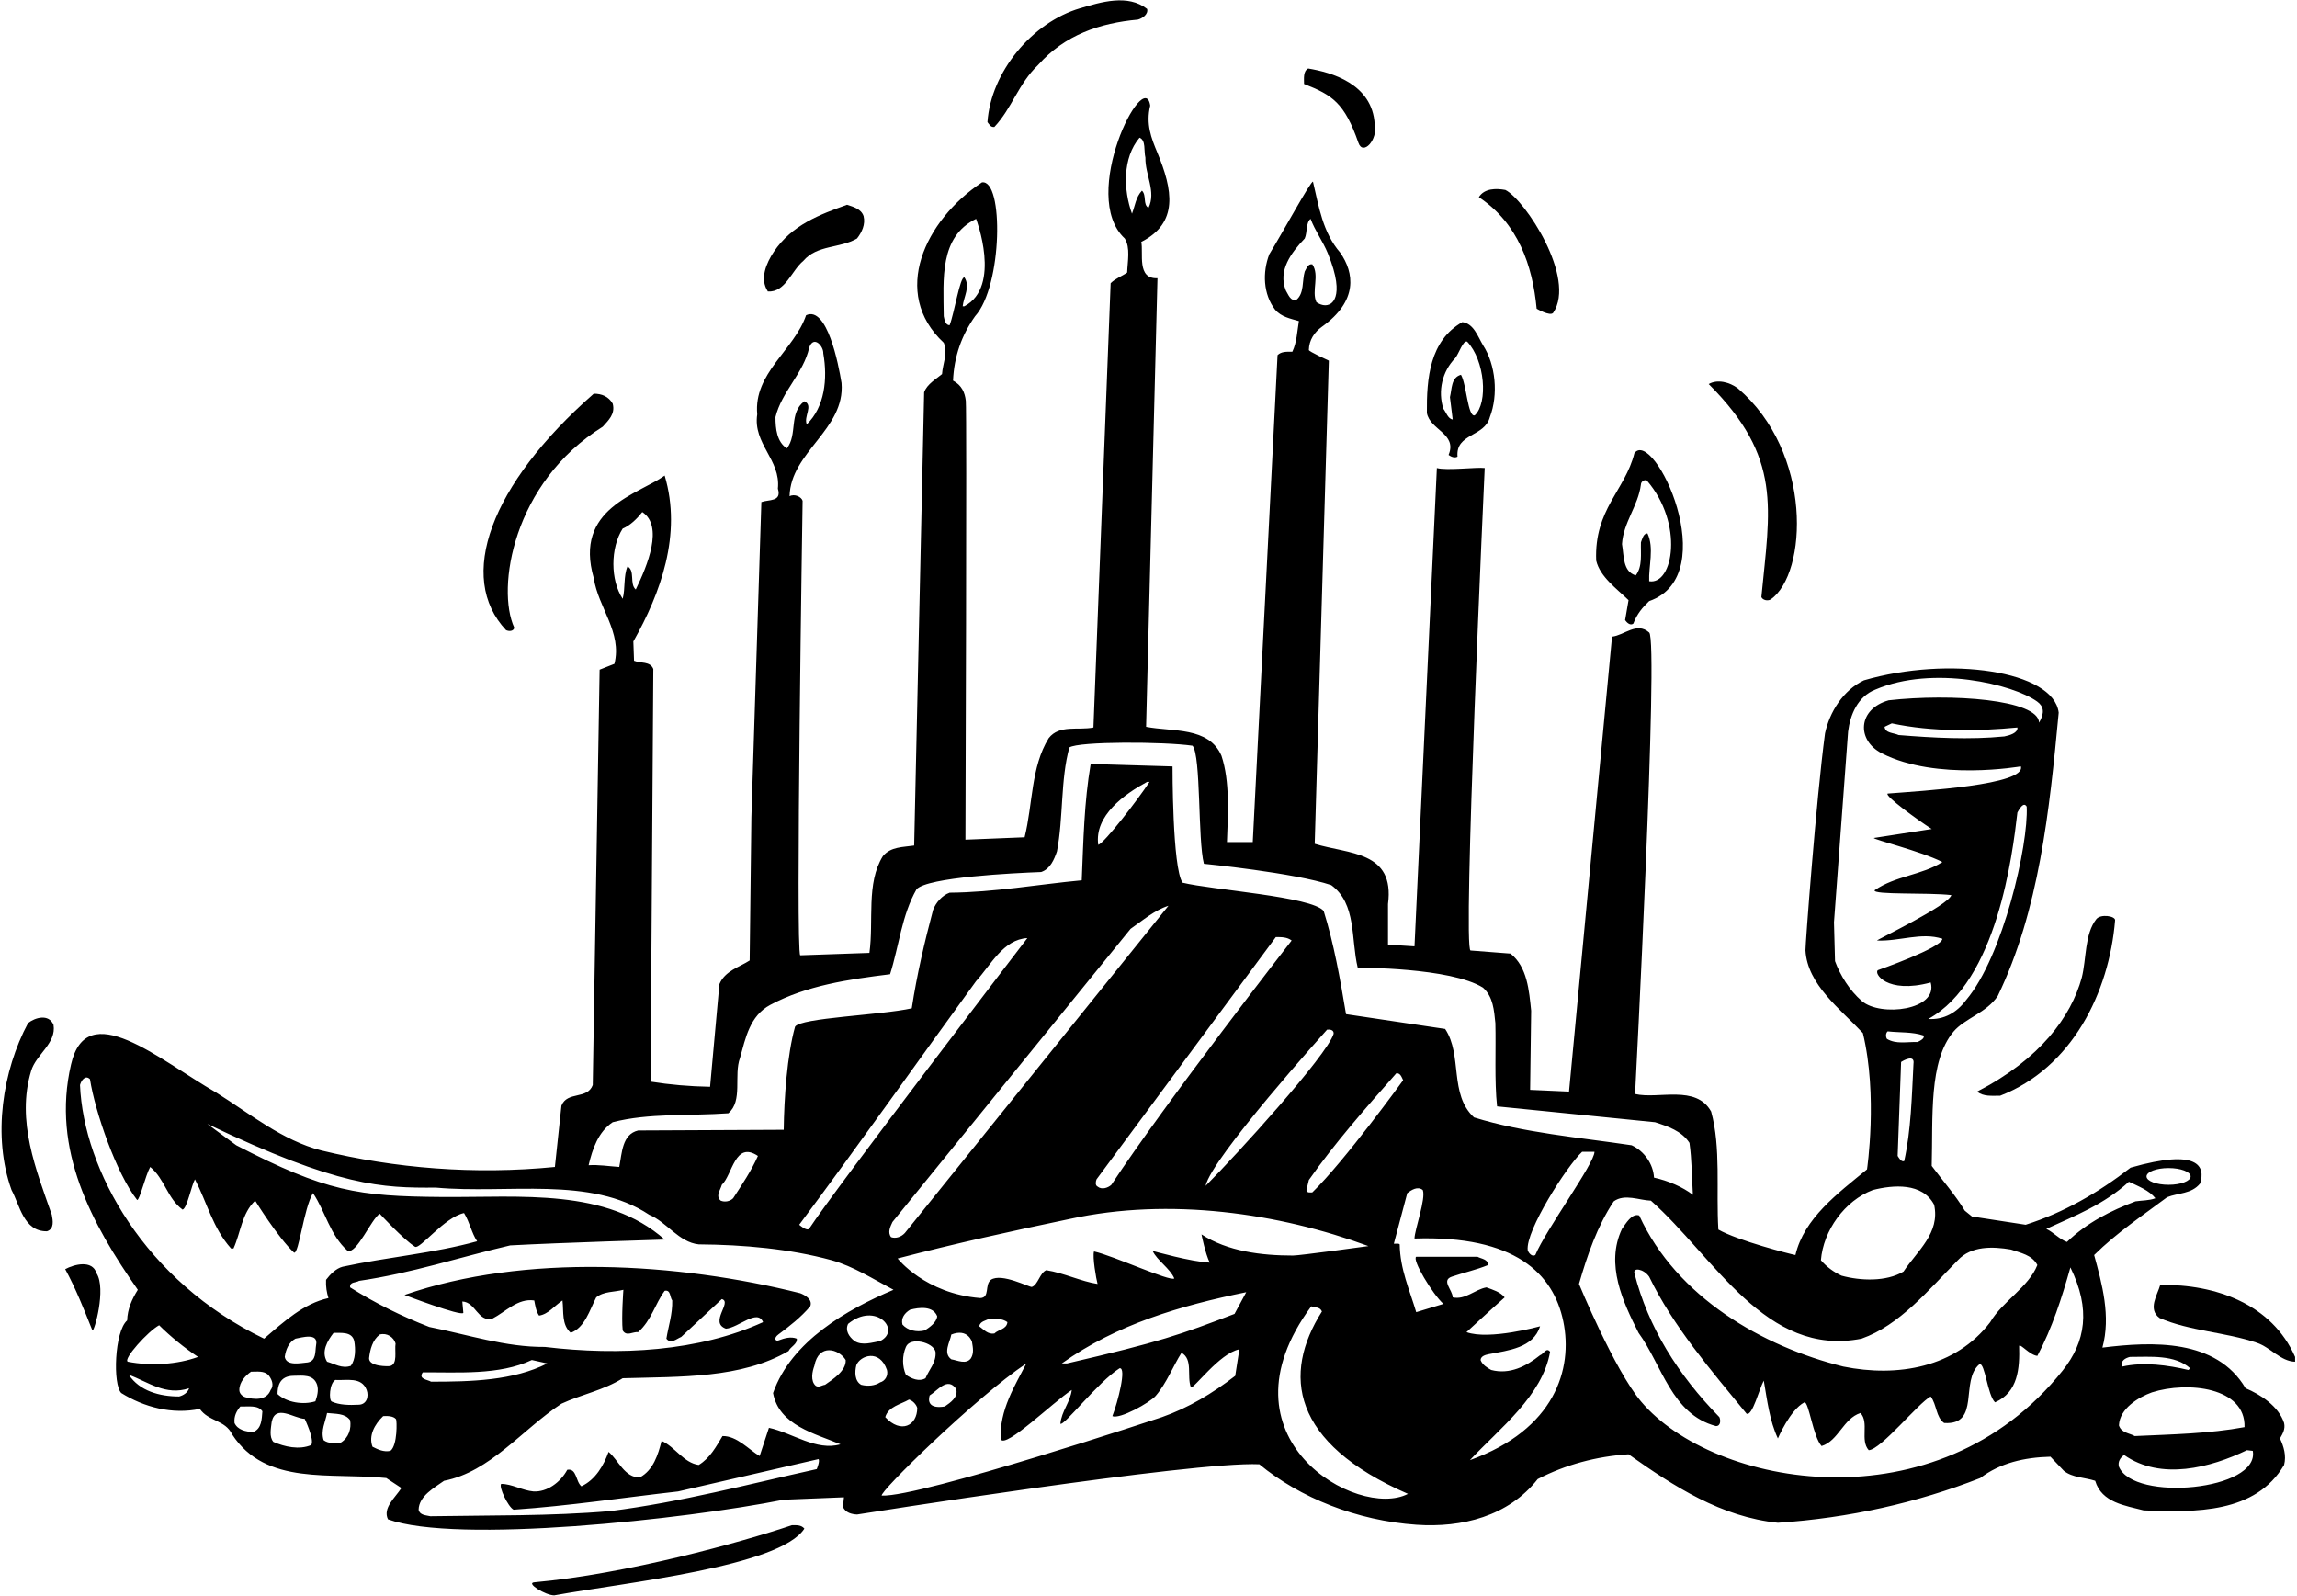 <?xml version="1.0" encoding="UTF-8"?>
<svg xmlns="http://www.w3.org/2000/svg" xmlns:xlink="http://www.w3.org/1999/xlink" width="534pt" height="371pt" viewBox="0 0 534 371" version="1.1">
<g id="surface1">
<path style=" stroke:none;fill-rule:nonzero;fill:rgb(0%,0%,0%);fill-opacity:1;" d="M 336.762 105.762 C 337.32 106.16 338.121 106.559 338.84 106.16 C 338.359 100.719 345.16 101.602 346.359 96.961 C 348.359 91.762 347.719 84.801 344.762 80.238 C 343.559 78.238 342.602 75.199 339.961 74.879 C 332.359 79.199 331.641 88 331.719 96 C 332.441 100 338.84 100.801 336.762 105.762 Z M 338.277 83.281 C 339.16 82.238 340.125 79.023 341.086 79.422 C 345.191 83.758 346 93.633 342.84 96.559 C 341.238 97.039 340.922 89.281 339.641 87.121 C 337.32 87.762 337.559 90.398 337.078 92.32 L 337.719 97.52 C 336.602 97.359 336.199 95.84 335.559 95.039 C 334.199 90.879 335.32 86.32 338.277 83.281 "/>
<path style=" stroke:none;fill-rule:nonzero;fill:rgb(0%,0%,0%);fill-opacity:1;" d="M 357.238 71.762 C 357.238 71.762 360.359 73.602 361.078 72.719 C 366.547 64.605 354.461 46.383 349.961 44.16 C 347.801 43.762 345.078 43.762 343.801 45.84 C 352.922 51.922 356.277 61.68 357.238 71.762 "/>
<path style=" stroke:none;fill-rule:nonzero;fill:rgb(0%,0%,0%);fill-opacity:1;" d="M 502.199 298.719 C 501.559 301.039 499.238 304.32 502.039 306.398 C 509.078 309.441 517.398 309.68 524.68 312.16 C 527.801 313.199 530.199 316.48 533.559 316.559 L 533.559 315.441 C 528.199 303.199 515.078 298.48 502.199 298.719 "/>
<path style=" stroke:none;fill-rule:nonzero;fill:rgb(0%,0%,0%);fill-opacity:1;" d="M 378.602 139.52 L 377.801 144.16 C 378.199 144.719 379 145.52 379.719 144.961 C 380.539 142.75 381.883 141.164 383.395 139.738 C 400.836 133.672 384.391 99.336 379.961 105.359 C 377.801 114 370.586 118.422 371.078 130.32 C 371.961 134.078 375.801 136.801 378.602 139.52 Z M 381.48 112.641 C 381.48 112.078 382.121 111.441 382.84 111.68 C 391.527 121.75 388.988 136.051 383.398 135.121 C 383.238 131.68 384.602 127.359 383 124 C 382.039 124 381.801 125.281 381.48 126.078 C 381.398 128.801 381.879 131.68 380.277 133.762 C 377.238 132.879 377.559 129.199 377.078 126.48 C 377.398 121.441 380.84 117.602 381.48 112.641 "/>
<path style=" stroke:none;fill-rule:nonzero;fill:rgb(0%,0%,0%);fill-opacity:1;" d="M 409.48 138.801 C 409.801 139.52 410.922 139.762 411.641 139.359 C 420.199 133.367 421.527 105.191 403.961 90.238 C 402.121 88.879 399.32 88.078 397.238 89.281 C 414.402 106.445 411.465 118.156 409.48 138.801 "/>
<path style=" stroke:none;fill-rule:nonzero;fill:rgb(0%,0%,0%);fill-opacity:1;" d="M 459.641 253.762 C 461.078 254.961 463.078 254.719 465 254.719 C 481.691 248.227 490.328 230.746 491.711 213.934 C 491.793 212.938 488.344 212.398 487.34 213.676 C 484.598 217.16 485.07 222.949 483.961 227.281 C 481.48 236.32 474.336 246.172 459.641 253.762 "/>
<path style=" stroke:none;fill-rule:nonzero;fill:rgb(0%,0%,0%);fill-opacity:1;" d="M 12.441 238.238 C 11.32 235.602 8.121 236.559 6.52 237.84 C 0.598 248.879 -1.801 264.16 2.68 276.641 C 4.602 280.16 5.48 286.32 10.918 286.238 C 12.68 285.68 12.281 283.68 12.039 282.398 C 8.438 272.078 3.719 260.559 7.238 248.961 C 8.359 245.121 13.16 242.559 12.441 238.238 "/>
<path style=" stroke:none;fill-rule:nonzero;fill:rgb(0%,0%,0%);fill-opacity:1;" d="M 184.121 354.559 C 172.281 358.559 145.586 365.922 124.199 367.84 C 122.184 368.02 126.84 370.879 128.84 370.879 C 144.996 367.93 181.316 364.227 187 355.359 C 186.281 354.48 185.16 354.559 184.121 354.559 "/>
<path style=" stroke:none;fill-rule:nonzero;fill:rgb(0%,0%,0%);fill-opacity:1;" d="M 531 330.801 C 529.719 326.879 525.48 324.16 522.039 322.719 C 515.238 311.199 500.359 311.84 488.762 313.281 C 490.762 306 488.68 298.48 486.84 291.762 C 492.199 286.48 498.039 282.641 503.801 278.32 C 506.359 277.281 509.48 277.602 511.48 275.121 C 512.723 271.191 511.203 266.898 495.32 271.441 C 487.801 277.281 479.719 281.922 470.922 284.719 L 458.441 282.801 L 456.762 281.441 C 454.602 277.84 451.641 274.48 449.078 271.039 C 449.387 259.633 448.355 246.754 454.121 239.855 C 456.73 236.738 461.801 235.48 464.441 231.52 C 474.039 211.602 476.441 188.641 478.602 165.68 C 477.441 155.902 452.984 152.449 433.32 158.16 C 428.441 160.48 425.32 165.602 424.277 170.48 C 422.199 186.078 419.676 220.012 419.727 220.93 C 420.16 228.902 427.844 234.562 433.078 240.16 C 436.586 254.672 434.039 271.84 434.039 271.84 C 427.238 277.441 419.398 283.199 417.398 291.762 C 416.121 291.52 403.961 288.398 399.48 285.84 C 398.922 276.719 400.121 266.801 397.801 258.398 C 394.277 252.078 385.559 255.602 380.121 254.32 C 380.121 254.32 385.641 148.801 383.398 147.039 C 380.52 144.48 377.641 147.68 374.762 148 L 364.762 253.762 L 355.719 253.359 L 355.961 234.961 C 355.48 230.32 355.078 224.801 351.16 221.68 L 341.879 220.961 C 339.961 221.199 345.16 108.801 345.16 108.801 C 343.32 108.559 336.277 109.441 334.039 108.801 L 328.84 220 L 322.68 219.602 L 322.68 210.16 C 324.309 197.781 313.559 198.598 305.641 196.16 L 308.922 83.84 C 308.922 83.84 304.199 81.68 304.277 81.359 C 304.332 79.059 305.562 77.211 307.301 75.973 C 315.777 69.926 314.836 63.422 311.559 58.719 C 307.48 54 306.602 48 305.238 42.238 C 304.762 42 298.359 53.762 295.078 59.121 C 293.48 63.281 293.641 68.398 296.441 72 C 297.879 73.68 300.039 74.078 301.961 74.641 C 301.559 77.039 301.48 79.602 300.441 81.762 C 299.16 81.762 297.879 81.68 297 82.559 L 291.238 195.762 L 285.238 195.762 C 285.48 189.281 285.961 181.68 283.961 175.68 C 281 168.879 272.52 170.16 266.441 168.961 L 269.086 64.672 C 264.203 64.91 265.879 58.801 265.32 56.238 C 274.031 51.812 272.676 44.18 269.023 35.406 C 267.656 32.129 266.355 28.828 267.398 24.559 C 266.09 15.344 250.719 45.449 261.48 55.441 C 262.84 57.602 262.121 60.801 262.039 63.359 C 260.922 64.16 259.32 64.719 258.199 65.84 L 254.199 169.121 C 250.68 169.84 246.281 168.398 243.801 171.602 C 239.641 178.32 240.121 186.961 238.199 194.641 L 224.441 195.199 C 224.441 195.199 224.789 95.473 224.527 93.18 C 224.312 91.262 223.602 89.57 221.559 88.48 C 221.801 82.879 223.559 77.922 226.68 73.52 C 233.082 66.469 233.371 41.617 228.281 42.398 C 215.027 51.188 206.984 68.121 219.398 79.68 C 220.441 82.078 219.16 84.48 219 86.961 C 217.801 88 215.48 89.281 214.84 91.199 L 212.52 196.559 C 209.879 196.961 207.078 196.801 205.238 199.039 C 201.32 205.359 203.16 214 202.121 221.52 L 186.039 222.078 C 184.922 221.359 186.586 116.422 186.586 116.422 C 186.344 115.543 184.762 114.719 183.559 115.359 C 183.801 105.039 196.52 99.84 195.641 89.039 C 194.93 84.641 192.266 71.012 187.398 73.281 C 184.602 81.441 175.16 86.719 176.039 96.32 C 175 103.199 181.559 106.879 180.84 113.602 C 181.801 116.719 178.68 116.078 177 116.719 L 174.68 190 L 174.281 223.281 C 171.961 224.801 168.52 225.68 167.238 228.801 L 165.078 252.641 C 160.359 252.559 155.719 252.16 151.238 251.441 L 151.879 155.52 C 151.16 153.68 148.922 154.238 147.398 153.602 L 147.238 149.121 C 153.559 137.922 158.602 124.238 154.52 110.559 C 148.402 114.961 133.32 118.152 138.039 134.398 C 139.078 141.281 144.68 146.961 142.84 154.32 L 139.398 155.68 L 137.801 252.238 C 136.52 255.68 131.879 253.602 130.52 257.039 L 129 271.281 C 110.281 273.121 91.801 271.602 74.68 267.441 C 65.641 265.121 58.199 258.961 50.281 254 C 36.801 246.215 20.121 231.605 16.52 247.441 C 11.879 267.281 21.398 284.641 32.039 299.84 C 30.68 302 29.641 304.32 29.559 306.961 C 26.598 309.52 26.199 321.922 28.199 323.84 C 33.48 327.121 40.039 328.879 46.441 327.52 C 48.52 330.48 52.359 330.078 53.961 333.441 C 61.801 345.52 77 342.238 89.801 343.602 L 93.32 345.922 C 91.879 348.16 88.918 350.559 90.199 353.199 C 106.156 358.961 159.352 353.191 182.199 348.641 L 196.199 348.078 L 195.961 350.32 C 196.602 351.68 197.961 352 199.238 352.078 C 199.238 352.078 277.32 339.68 292.762 340.398 C 302.191 348.18 315.398 353.504 329.312 354.461 C 339.855 355.184 350.672 352.5 357.48 343.84 C 363.961 340.48 371.16 338.559 378.602 338.078 C 389.238 345.602 400.121 352.641 413.32 354 C 429.961 352.879 445.641 349.359 460.359 343.602 C 465 340.078 470.602 338.801 476.68 338.641 L 479.801 341.922 C 481.801 343.52 484.602 343.441 487.078 344.238 C 488.602 349.359 494.121 350 498.359 351.121 C 510.441 351.602 524.359 351.84 531 340.559 C 531.559 338.398 530.922 336.238 530.039 334.398 C 530.68 333.281 531.32 332.238 531 330.801 Z M 504.148 271.539 C 506.98 271.539 509.273 272.41 509.273 273.484 C 509.273 274.559 506.98 275.43 504.148 275.43 C 501.316 275.43 499.02 274.559 499.02 273.484 C 499.02 272.41 501.316 271.539 504.148 271.539 Z M 494.922 274.719 C 497.078 275.762 499.641 276.719 501.078 278.559 C 499.641 279.121 497.961 279.039 496.441 279.281 C 490.762 281.441 485.238 284.16 480.52 288.719 C 478.762 288.078 477.398 286.48 475.719 285.68 C 482.359 282.641 489.16 280 494.922 274.719 Z M 457.078 232.48 C 454.922 235.359 451.961 237.121 448.281 236.879 C 464.281 228.121 467.863 198.68 469 188.879 C 469.398 188.16 470.441 186.238 471.16 187.52 C 471.598 196.41 465.656 222.336 457.078 232.48 Z M 432.836 232.711 C 429.949 230.219 427.805 226.703 426.602 223.441 L 426.359 214.398 L 429.641 170.078 C 430.121 166.16 431.879 161.922 435.961 160.32 C 449.406 154.57 468.035 159.094 473.59 163.09 C 475.133 164.203 475.395 165.68 474.039 168 C 473.852 162.617 453.668 161.164 439.078 162.801 C 431.875 164.824 431.543 172.086 437.48 175.125 C 450.219 181.645 469.801 178.16 469.801 178.16 C 471.078 182.48 446.922 183.84 438.84 184.48 C 438.039 184.961 445.719 190.559 449.078 192.719 L 435.641 194.801 C 435.32 195.121 446.52 197.84 451.559 200.398 C 446.84 203.441 440.602 203.602 435.801 206.961 C 435.398 208.078 448.121 207.441 453.641 208.078 C 453 210.48 436.121 218.559 436.359 218.641 C 441.559 218.879 446.68 216.641 451.559 218.238 C 451.48 220.32 436.602 225.52 436.602 225.52 C 435.48 226.16 438.586 231.172 448.84 228.398 C 450.66 234.844 437.152 236.445 432.836 232.711 Z M 469 169.121 C 469.16 170.398 467.16 170.961 465.961 171.199 C 457.879 172 449.32 171.52 441.398 170.879 C 440.199 170.32 438.277 170.48 438.121 168.961 L 439.801 168.16 C 449.078 170.16 459.801 170 469 169.121 Z M 438.68 241.52 C 438.359 241.039 438.359 240.16 438.84 239.762 C 441.641 240.078 444.602 239.84 447.16 240.719 C 447.559 241.359 446.441 241.922 445.801 242.238 C 443.32 242.16 440.84 242.801 438.68 241.52 Z M 444.84 247.281 C 444.441 254.961 444.281 262.719 442.68 269.922 C 441.961 270.16 441.48 269.199 441.16 268.719 L 441.961 246.879 C 442.68 246.398 445.16 245.121 444.84 247.281 Z M 435.398 276.641 C 440.121 275.441 446.922 274.879 449.641 280.078 C 451.078 286.641 445.719 290.801 442.52 295.602 C 438.52 298 432.52 297.762 428.121 296.559 C 426.359 295.762 424.602 294.48 423.32 292.961 C 423.879 286.078 428.84 279.121 435.398 276.641 Z M 301.398 69.68 C 299.961 70.078 299.48 68.398 298.922 67.52 C 297.078 62.879 300.121 58.801 303.32 55.441 C 303.961 54 303.559 51.762 304.68 50.879 C 305.73 53.676 307.559 56.129 308.684 58.883 C 313.164 69.805 308.922 70.801 308.922 70.801 C 307.961 71.199 306.84 70.801 306.039 70.238 C 304.84 67.68 306.84 64 305.078 61.441 C 304.039 61.281 303.719 62.48 303.32 63.121 C 302.68 65.281 303.238 68.16 301.398 69.68 Z M 264.922 32 C 266.441 32.641 265.879 35.039 266.281 36.641 C 266.199 40.641 268.84 44.559 267 48.32 C 265.641 47.52 266.602 45.441 265.48 44.32 C 264.039 45.84 263.879 47.84 263.16 49.68 C 261.16 44.16 260.922 36.719 264.922 32 Z M 219.398 73.52 C 219.32 64.879 218.359 55.039 226.922 50.879 C 226.922 50.879 232.918 66.59 224.199 71.199 L 223.801 71.199 C 224.039 68.961 225.641 66.641 224.199 64.48 C 223.16 64.32 221.879 72.719 220.762 75.602 C 219.801 75.602 219.559 74.32 219.398 73.52 Z M 180.281 96.961 C 181.719 91.039 186.84 86.719 188.121 80.801 C 189.16 77.84 191.48 80.48 191.398 82.16 C 192.441 88.078 191.719 94.641 187.559 98.641 C 186.762 96.879 189.16 94.238 187 93.281 C 183.32 96 185.48 101.039 182.922 104.238 C 180.602 102.719 180.281 99.68 180.281 96.961 Z M 144.762 122.879 C 146.52 122.16 148.121 120.559 149.32 119.039 C 154.285 122.301 150.551 131.402 147.801 137.039 C 146.281 135.762 147.719 132.641 145.879 131.68 C 144.922 133.922 145.398 136.801 144.762 139.199 C 141.879 134.879 141.879 127.359 144.762 122.879 Z M 142.441 260.879 C 150.762 258.719 160.359 259.441 169.32 258.801 C 172.762 255.922 170.52 250 172.039 245.922 C 173.32 241.359 174.281 236.16 179.078 233.602 C 187.48 229.121 197.16 227.68 206.922 226.48 C 209 219.922 209.641 212.719 213.078 206.719 C 215.641 203.922 235.641 202.961 242.039 202.719 C 244.199 202 245.078 199.762 245.719 197.922 C 247.238 190.078 246.52 181.281 248.602 173.762 C 250.762 172.32 270.68 172.398 277.238 173.359 C 279.238 175.68 278.441 195.281 279.879 200.801 C 279.879 200.801 300.922 202.879 309.48 205.762 C 315.398 210.078 314.039 218.32 315.641 224.961 C 315.641 224.961 337.238 224.879 344.762 229.602 C 347.16 231.762 347.32 234.879 347.641 237.84 C 347.801 243.84 347.398 251.281 348.039 257.199 L 384.762 260.879 C 387.719 261.84 390.922 262.879 392.762 265.68 C 393.32 269.602 393.32 273.762 393.559 277.762 C 391.16 275.922 387.801 274.48 384.52 273.762 C 384.359 270.641 382.277 267.602 379.32 266.238 C 367 264.398 354.277 263.359 342.68 259.762 C 336.84 254.398 340.039 245.281 335.961 239.199 L 312.922 235.762 C 311.559 227.602 310.121 219.441 307.719 211.762 C 304.922 208.398 281.719 206.879 274.922 205.199 C 272.52 201.762 272.586 178.172 272.586 178.172 L 253.559 177.602 C 252.039 186.48 251.879 195.281 251.48 204.641 C 241.238 205.602 231.16 207.441 220.762 207.52 C 219 208.16 217.559 209.84 216.922 211.52 C 214.922 219.039 213.16 226.559 211.961 234.398 C 204.84 236 186.113 236.594 184.836 238.672 C 182.996 245.23 182.281 255.359 182.199 262.641 L 148.359 262.801 C 144.602 263.68 144.602 268.078 143.961 271.281 C 141.559 271.121 139.16 270.719 136.84 270.879 C 137.719 267.121 139.078 263.121 142.441 260.879 Z M 370.68 267.762 C 370.68 270.48 359.398 285.84 356.922 291.762 C 356.199 292.238 355.398 291.359 355.16 290.641 C 354.602 286.16 364.277 271.039 367.801 267.762 C 369 267.762 369.559 267.762 370.68 267.762 Z M 222.281 322.879 C 222.84 324.801 220.922 326.078 219.641 326.961 C 216.059 327.555 215.688 325.844 216.121 324.398 C 217.961 323.281 220.281 320 222.281 322.879 Z M 221.16 310.238 C 224.988 308.711 225.961 311.922 225.961 311.922 C 226.199 313.359 226.441 314.559 225.719 315.762 C 224.602 317.281 222.602 316.238 221.16 316 C 219.16 314.559 220.84 312 221.16 310.238 Z M 215.16 320.398 C 213.641 321.281 211.879 320.48 210.602 319.602 C 209.719 317.602 209.719 315.199 210.602 313.121 C 211.59 310.699 216.969 312.027 217.48 314.238 C 217.719 316.719 215.961 318.398 215.16 320.398 Z M 215 309.281 C 213.078 309.762 211 309.281 209.801 307.922 C 209.398 306.398 210.359 305.199 211.559 304.48 C 213.641 303.922 216.922 303.52 217.879 306 C 217.719 307.441 216.121 308.559 215 309.281 Z M 211.32 325.359 C 212.199 325.602 213 326.48 213.238 327.281 C 213.238 331.457 209.426 333.367 205.801 329.441 C 206.52 326.961 209.398 326.48 211.32 325.359 Z M 207.48 284.078 L 262.84 215.922 C 265.641 214 268.359 211.602 271.641 210.559 L 210.359 286.641 C 209.559 287.52 208.281 288 207.16 287.602 C 206.281 286.48 207 285.121 207.48 284.078 Z M 188.086 285.672 C 187.445 286.23 185.801 284.719 185.801 284.719 C 199.801 265.922 213.238 246.879 226.922 228.078 C 230.359 224.32 233.238 218.398 238.84 218.078 C 238.84 218.078 194.324 276.152 188.086 285.672 Z M 266.68 181.762 L 267.238 181.762 C 264.68 185.68 256.762 196 255.32 196.398 C 254.359 189.602 261.48 184.559 266.68 181.762 Z M 254.922 274.16 L 296.602 217.84 C 297.961 217.84 299.238 217.84 300.277 218.641 C 300.277 218.641 270.84 256.48 258.359 275.441 C 257.559 276.16 256.121 276.641 255.16 275.84 C 254.52 275.52 254.762 274.559 254.922 274.16 Z M 308.52 239.359 C 309.238 239.281 310.121 239.441 310.039 240.32 C 308.52 245.359 287.398 268.559 280.277 275.68 C 281.559 269.281 308.52 239.359 308.52 239.359 Z M 304.277 274.32 C 310.277 265.762 317.398 257.68 324.602 249.52 C 325.559 249.359 325.879 250.48 326.199 251.121 C 326.199 251.121 312.602 269.922 305.078 277.199 C 304.52 277.199 303.801 277.359 303.719 276.641 Z M 176.199 268.719 C 174.68 272.16 172.52 275.359 170.441 278.559 C 169.719 279.281 168.52 279.52 167.559 279.121 C 166.281 278.078 167.48 276.641 167.801 275.441 C 170.281 273.121 170.84 265.121 176.199 268.719 Z M 41.641 324.641 C 37.082 324.641 32.441 323.359 29.961 319.602 C 34.359 321.199 38.52 324.559 43.961 322.719 C 43.641 323.762 42.598 324.398 41.641 324.641 Z M 29.719 316.559 C 28.52 316 34.441 309.441 37 308.078 C 39.641 310.719 42.918 313.359 46.039 315.441 C 41.238 317.199 35.082 317.602 29.719 316.559 Z M 18.598 252.238 C 18.84 251.281 19.801 249.762 20.918 250.879 C 22.086 258.422 27.082 272.879 31.879 278.961 C 32.441 279.121 33.801 273.281 34.918 271.281 C 38.281 274 38.918 278.641 42.441 281.199 C 43.48 280.961 44.52 275.52 45.32 274.16 C 48.121 279.52 49.48 285.52 53.719 290.238 L 54.281 290.238 C 55.961 286.559 56.199 282.078 59.32 279.121 C 59.32 279.121 64.598 287.68 68.359 291.199 C 69.48 291.602 70.598 280.961 72.762 277.359 C 75.719 281.762 76.68 287.121 80.84 290.801 C 83 291.441 86.281 283.441 88.281 282.16 C 88.281 282.16 93.738 288.109 96.484 289.836 C 97.594 290.535 103.32 282.961 107.879 282 C 109.238 284.238 109.641 286.641 110.922 288.559 C 100.84 291.359 89.961 292.238 79.641 294.48 C 78.121 294.879 76.762 296.238 75.801 297.52 C 75.719 299.121 75.961 300.48 76.359 301.762 C 70.598 303.039 66.039 307.199 61.398 311.199 C 33.613 297.805 19.441 271.969 18.598 252.238 Z M 82.359 311.762 C 82.68 313.68 82.68 316 81.559 317.52 C 79.48 318.238 77.801 317.039 76.039 316.559 C 74.598 314.238 76.121 311.68 77.559 309.84 C 79.16 309.922 81.801 309.441 82.359 311.762 Z M 73.48 312.719 C 73.238 314.238 73.559 316.32 71.559 316.719 C 69.801 316.879 66.598 317.602 66.199 315.441 C 66.441 313.762 67.082 312.078 68.68 311.199 C 70.121 310.961 74.121 309.68 73.48 312.719 Z M 58.918 332.879 C 57.16 332.879 55.238 332.398 54.52 330.801 C 54.359 329.199 55 328 55.879 326.961 C 57.719 327.039 59.961 326.559 61 328.078 C 60.84 329.922 60.84 332.078 58.918 332.879 Z M 57 324.801 C 56.281 324.559 55.641 323.922 55.641 323.121 C 55.641 321.281 57.082 319.762 58.359 318.879 C 59.801 318.879 61.32 318.641 62.359 319.602 C 63.16 320.559 63.801 322 62.918 323.121 C 61.961 325.68 59 325.359 57 324.801 Z M 72.359 335.922 C 69.559 337.121 66.121 336.32 63.559 335.199 C 62.52 334 63 332 63.16 330.559 C 64.039 326.32 68.359 329.762 70.84 329.84 C 70.84 329.84 73.16 334.641 72.359 335.922 Z M 73.32 325.762 C 70.52 326.641 66.68 326.078 64.52 324.078 C 64.52 322.457 64.879 319.863 68.23 319.828 C 70.285 319.805 72.879 319.402 73.719 321.922 C 74.121 323.199 73.719 324.641 73.32 325.762 Z M 79.238 335.359 C 77.801 335.441 76.441 335.68 75.238 334.801 C 74.52 332.559 75.641 330.559 76.039 328.48 C 77.961 328.719 80.199 328.48 81.398 330.16 C 81.719 332.078 81.082 334.238 79.238 335.359 Z M 83.32 326.559 C 81.168 326.672 78.898 326.625 77.129 325.824 C 76.398 325.492 76.598 321.52 77.961 320.801 C 80.598 320.961 84.039 320 85.238 323.121 C 85.801 324.641 85.238 326.559 83.32 326.559 Z M 85.801 315.762 C 86.039 313.68 86.598 311.52 88.281 310.238 C 89.961 309.762 91.559 310.879 91.961 312.32 C 91.684 314.047 92.543 317.211 90.613 317.574 C 90.309 317.629 85.801 317.762 85.801 315.762 Z M 90.762 337.281 C 89.16 337.602 87.879 336.961 86.598 336.32 C 85.641 333.762 87.082 331.121 89.082 329.199 C 90.102 329.141 91.48 329.168 92.074 329.93 C 92.27 330.184 92.441 336 90.762 337.281 Z M 178.762 331.922 L 176.602 338.48 C 174.121 337.039 171.32 333.762 167.961 333.84 C 166.52 336.238 165.078 338.961 162.441 340.559 C 158.922 340.078 156.922 336.32 153.801 334.961 C 153 338.16 151.879 341.762 148.762 343.441 C 145.238 343.602 143.719 339.359 141.48 337.52 C 140.359 340.641 138.441 344 135.16 345.52 C 133.801 344.398 134.121 341.281 131.879 341.68 C 130.281 344.641 127.16 346.879 124.039 346.719 C 121.398 346.48 119 344.961 116.52 344.961 C 115.879 345.602 118.121 350.32 119.398 350.961 C 132.359 350.078 144.84 348.16 157.641 346.719 L 190.281 339.199 C 190.68 339.602 189.879 341.52 189.879 341.52 C 173.961 345.039 158.359 349.199 141.879 351.281 C 128.039 352.48 113.559 352.238 100.039 352.48 C 99 352.238 97.559 352.238 97.32 350.961 C 97.398 347.762 101 345.84 103.238 344.238 C 113.961 342.16 121.398 332.32 130.52 326.32 C 135.16 324.16 140.359 323.199 144.762 320.398 C 158.359 320 172.281 320.48 183.32 314.078 C 183.801 313.039 185.398 312.48 185.238 311.199 C 183.867 310.652 182.383 311.082 180.969 311.609 C 180.316 311.855 179.758 311.121 180.945 310.234 C 183.594 308.266 186.207 306.219 188.359 303.68 C 189 302.078 187.078 301.039 186.039 300.641 C 157.641 293.52 121.961 291.359 94.039 301.039 C 94.039 301.039 107.238 306.078 107.719 305.199 L 107.48 302.559 C 110.602 302.719 111.078 307.359 114.441 306.559 C 117.559 304.961 120.359 301.762 124.199 302.32 C 124.441 303.52 124.602 304.801 125.32 305.84 C 127.48 305.52 128.922 303.52 130.762 302.32 C 131.078 304.961 130.52 307.922 132.68 309.84 C 135.961 308.641 137.078 304.559 138.602 301.602 C 140.359 300.16 142.84 300.398 144.922 299.84 C 144.922 299.84 144.441 306.32 144.762 309.281 C 145.641 310.801 147.16 309.52 148.359 309.68 C 151.48 306.879 152.281 303.121 154.52 300.078 C 155.961 299.762 155.719 301.602 156.281 302.32 C 156.359 305.52 155.398 308.238 154.922 311.199 C 155.961 312.559 157.32 311.199 158.359 310.801 L 167.801 302 C 170.336 302.672 164.762 307.441 168.762 308.879 C 171.719 308.641 176.086 304.172 177.398 307.359 C 162.52 314.16 144.039 315.199 126.68 313.121 C 117.559 313.199 108.68 310.238 99.801 308.48 C 93.398 306 87.238 302.961 81.398 299.281 C 81.238 297.922 82.762 298.238 83.48 297.762 C 95.641 296 106.922 292.238 118.602 289.52 C 130.359 288.879 154.52 288.16 154.52 288.16 C 140.918 276.16 121.23 278.398 102.836 278.266 C 83.172 278.121 75.789 277.016 54.918 266.238 L 48.199 261.281 C 78.836 275.922 88.836 276.172 101.344 276.086 C 118.113 277.609 137.242 273.305 150.922 282.398 C 155 284.078 157.801 288.801 162.441 289.281 C 172.922 289.359 183.641 290.32 193.32 292.961 C 198.441 294.398 203 297.359 207.719 299.84 C 196.922 304.398 183.961 311.762 179.719 323.84 C 181.078 331.359 189.559 333.281 195.398 335.762 C 189.719 337.359 184.281 333.121 178.762 331.922 Z M 98.281 319.039 C 106.359 318.961 116.039 319.762 123.641 316.16 L 127.238 316.961 C 119.32 320.961 109.559 321.199 100.199 321.199 C 99.48 320.719 97.16 320.641 98.281 319.039 Z M 191.801 321.922 C 191.078 322 190.359 322.641 189.641 322.16 C 188.359 321.039 188.84 318.801 189.32 317.52 C 190.312 312.219 195.051 313.582 196.602 316.16 C 196.762 318.641 193.641 320.641 191.801 321.922 Z M 197.16 307.762 C 203.555 302.512 209.672 309.223 204.602 311.762 C 202.762 312.078 200.441 312.879 198.68 311.762 C 197.32 310.719 196.441 309.281 197.16 307.762 Z M 200.199 321.922 C 198.68 321.039 198.68 318.961 199.078 317.359 C 199.977 315.113 204.477 313.52 206.199 318.48 C 206.52 319.762 205.801 321.039 204.602 321.359 C 203.398 322.16 201.719 322.32 200.199 321.922 Z M 287.16 319.84 C 281.879 323.922 276.277 327.281 270.121 329.441 C 270.121 329.441 214.039 348.078 205 347.68 C 204.121 347.121 226.762 324.879 238.602 316.961 C 236.121 321.84 232.199 327.922 232.68 334.641 C 233.879 336.641 244.68 326.078 249.16 323.121 C 248.84 325.922 246.762 328.078 246.52 330.961 C 247.16 331.762 255.238 321.281 260.281 318.078 C 261.961 317.84 259.879 325.922 258.602 329.199 C 260.281 330 267.332 326.055 268.672 324.496 C 271.238 321.512 272.734 317.527 274.68 314.48 C 277.398 316 275.879 319.922 276.84 322.48 C 277.398 323.121 283.48 314.559 288.121 313.68 Z M 227.641 308.32 C 227.879 307.121 229.16 307.039 229.961 306.559 C 231.48 306.559 233 306.48 234.199 307.359 C 234.039 309.039 232.121 309.039 231.16 310 C 229.641 310.238 228.762 309.121 227.641 308.32 Z M 287 305.441 C 274.441 310.238 269.836 311.922 248.039 316.961 L 246.84 316.961 C 259.641 307.84 274.441 303.52 289.719 300.398 Z M 279.32 286.961 C 279.32 286.961 280.199 291.441 281.238 293.52 C 277 293.359 267.961 290.801 267.961 290.801 C 269 293.039 271.961 294.801 273 297.199 C 272.039 298 258.836 291.922 254.336 290.922 C 253.934 292.121 254.84 297.359 255.16 298.48 C 251.398 297.922 247.32 295.922 243.238 295.281 C 241.738 295.879 241.32 298.684 239.887 299.172 C 239.41 299.336 232.84 295.84 230.359 297.52 C 228.84 298.719 230.199 301.68 227.879 301.762 C 215.047 300.734 208.68 292.559 208.68 292.559 C 221.879 289.121 235.32 286.16 248.762 283.359 C 271.801 278.32 297.32 282 318.121 289.68 C 318.121 289.68 302.172 291.879 300.586 291.879 C 293.258 291.879 285.371 290.906 279.32 286.961 Z M 304.84 303.68 C 305.719 304 306.84 303.762 307.32 304.879 C 298.086 319.422 300.094 335.414 327.32 347.281 C 315.656 353.344 282.18 334.34 304.84 303.68 Z M 341.719 339.441 C 348.68 332 358.602 324.48 360.359 314.238 C 359.48 313.121 358.84 314.801 358.039 315.039 C 354.84 317.602 351 319.602 346.68 318.48 C 345.801 318 344.602 317.281 344.199 316.16 C 344.277 315.199 345.398 314.961 346.121 314.801 C 350.68 313.922 356.441 313.359 358.039 308.32 C 358.039 308.32 346.199 311.602 340.922 309.68 C 340.922 309.68 347.078 304 349.801 301.602 C 348.762 300.32 347.078 299.84 345.559 299.281 C 342.84 299.762 340.68 302.238 337.719 301.602 C 337.719 299.922 335 297.68 337.48 296.801 C 340.277 295.84 343.238 295.199 345.961 294.078 C 345.961 292.719 344.359 292.641 343.48 292.16 L 329.238 292.16 C 328.199 292.801 333 300.801 335.559 303.121 L 329.238 305.039 C 327.719 299.922 325.48 295.039 325.398 289.281 C 325.078 288.961 324.52 289.199 324.039 289.121 L 327.16 277.359 C 328.121 276.641 329.559 275.68 330.762 276.641 C 331.559 278.559 328.84 286 328.84 287.922 C 352.195 287.148 361.133 296.059 363.434 307.203 C 365.707 318.215 361.504 332.324 341.719 339.441 Z M 479.543 318.586 C 450.367 355.23 398.324 345.785 381.492 325.789 C 375.316 318.453 367.078 298.48 367.078 298.48 C 369 291.84 371.32 285.039 375.16 279.281 C 377.719 277.441 381.078 279.039 383.801 279.121 C 398.602 292.238 410.441 315.602 432.762 311.199 C 441.641 308.078 448.281 299.922 455.16 292.961 C 458.281 289.602 463.238 289.762 467.48 290.48 C 469.719 291.281 472.359 291.68 473.641 294.078 C 471.641 299.199 465.48 302.559 462.68 307.359 C 454.602 317.922 441.16 320.238 428.52 317.68 C 409.801 313.039 389.801 301.602 381.078 282.559 C 379.32 282 377.961 284.48 377.078 285.68 C 373.16 293.922 377.32 302.719 380.922 309.84 C 386.359 317.281 388.602 328.801 398.922 331.52 C 400.039 331.52 400.039 330.16 399.719 329.441 C 390.039 319.543 383.188 308.555 379.969 296.016 C 379.598 294.566 382.121 294.961 383.398 296.801 C 388.922 308.238 397.641 318.398 406.039 328.641 C 407.398 329.281 409 322.801 410.039 320.961 C 410.84 325.602 411.398 330.32 413.32 334.398 C 413.32 334.398 416.121 327.762 419.48 326 C 420.52 325.84 421.48 334 423.48 336.16 C 427.398 334.961 428.52 329.762 432.52 328.48 C 434.602 330.719 432.359 334.801 434.441 337.121 C 437.32 336.961 445.961 326.16 448.84 324.641 C 450.281 326.559 450.039 329.441 451.961 330.801 C 460.52 331.359 455.559 320.961 460.199 317.121 C 461.48 316.801 462.039 324.32 463.801 326 C 469.16 323.68 469.559 318.078 469.398 312.879 C 469.719 312.32 471.879 315.039 473.641 315.199 C 477.078 308.719 479.32 301.762 481.32 294.641 C 486.121 304.406 484.832 311.945 479.543 318.586 Z M 495.16 315.441 C 499.961 315.441 505.559 314.879 509.16 318.078 L 508.762 318.48 C 504.039 317.359 498.359 316.559 493.398 317.68 C 492.84 316.32 494.199 315.68 495.16 315.441 Z M 500.281 323.68 C 508.609 321.055 522.059 322.496 521.801 331.762 C 513.641 333.281 504.922 333.441 496.281 333.84 C 495 333.121 493.16 333.121 492.602 331.359 C 492.762 327.441 497.16 324.801 500.281 323.68 Z M 492.602 340.961 C 492.281 339.762 493 338.801 493.801 338.238 C 502.359 344.238 513.879 341.199 522.359 337.121 L 523.719 337.281 C 525.391 346.465 495.992 349.199 492.602 340.961 "/>
<path style=" stroke:none;fill-rule:nonzero;fill:rgb(0%,0%,0%);fill-opacity:1;" d="M 15.16 295.039 C 17.641 299.602 19.559 304.48 21.48 309.281 C 21.879 309.762 24.762 299.602 22.441 296 C 21.48 292.801 17.238 293.922 15.16 295.039 "/>
<path style=" stroke:none;fill-rule:nonzero;fill:rgb(0%,0%,0%);fill-opacity:1;" d="M 119.559 145.922 C 115.363 136.789 119.203 112.195 140.121 99.199 C 141.48 97.68 143.078 96.238 142.441 93.84 C 141.48 92.16 139.879 91.52 138.039 91.52 C 113.883 112.711 106.152 134.254 117.641 146.48 C 118.281 146.801 119.398 146.801 119.559 145.922 "/>
<path style=" stroke:none;fill-rule:nonzero;fill:rgb(0%,0%,0%);fill-opacity:1;" d="M 231.16 29.52 C 235.238 25.199 236.762 19.441 241.32 15.121 C 247.559 8.078 255.719 5.359 264.52 4.559 C 265.48 4.32 267 3.359 266.68 2.078 C 262.199 -1.441 255.961 0.48 251.078 1.922 C 239.961 5.199 230.359 16.719 229.559 28.398 C 230.039 28.961 230.281 29.602 231.16 29.52 "/>
<path style=" stroke:none;fill-rule:nonzero;fill:rgb(0%,0%,0%);fill-opacity:1;" d="M 315.801 33.199 C 316.875 36.301 320.387 32.441 319.586 28.922 C 319.086 19.422 309.398 16.801 304.121 15.922 C 302.922 16.559 303.16 18.238 303.16 19.52 C 309.719 22.078 312.586 23.922 315.801 33.199 "/>
<path style=" stroke:none;fill-rule:nonzero;fill:rgb(0%,0%,0%);fill-opacity:1;" d="M 186.762 60.641 C 189.961 56.879 195.32 57.762 199.238 55.441 C 200.359 54 201.238 52.16 200.762 50.238 C 200.199 48.559 198.359 48.078 196.922 47.602 C 190.68 49.84 184.121 52.238 179.879 58.559 C 178.199 61.121 176.52 64.801 178.52 67.762 C 182.602 68 183.961 62.961 186.762 60.641 "/>
</g>
</svg>
